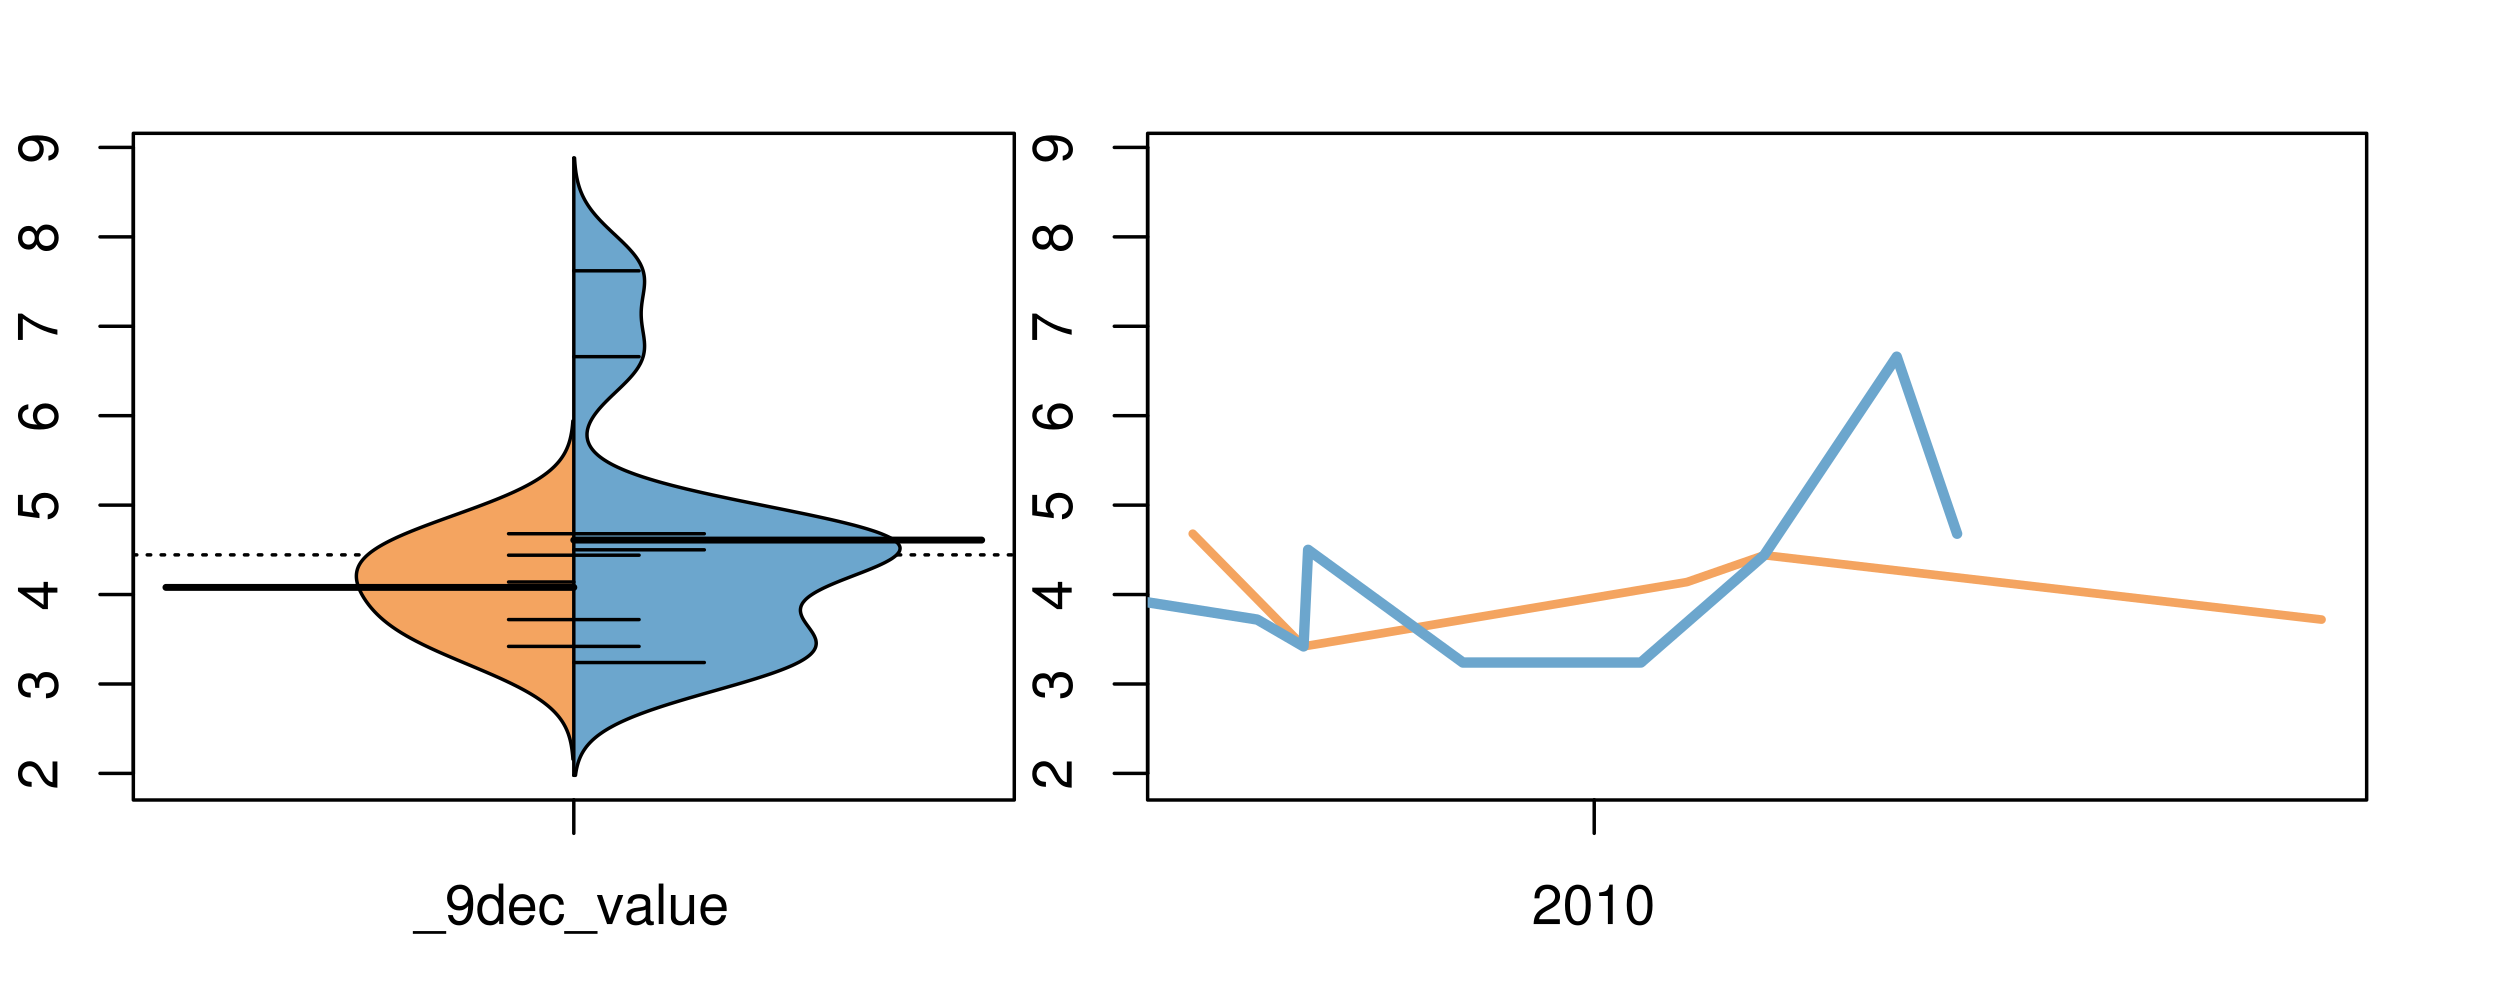 <?xml version="1.0" encoding="UTF-8"?>
<svg xmlns="http://www.w3.org/2000/svg" xmlns:xlink="http://www.w3.org/1999/xlink" width="540pt" height="216pt" viewBox="0 0 540 216" version="1.1">
<defs>
<g>
<symbol overflow="visible" id="glyph0-0">
<path style="stroke:none;" d="M -1.047 -6.078 L -1.047 -1.594 C -1.734 -1.703 -2.188 -2.094 -2.797 -3.125 L -3.438 -4.328 C -4.094 -5.516 -4.969 -6.125 -6.016 -6.125 C -6.719 -6.125 -7.375 -5.844 -7.844 -5.344 C -8.297 -4.844 -8.516 -4.219 -8.516 -3.406 C -8.516 -2.328 -8.125 -1.531 -7.406 -1.062 C -6.953 -0.75 -6.422 -0.625 -5.562 -0.594 L -5.562 -1.656 C -6.125 -1.688 -6.484 -1.766 -6.75 -1.906 C -7.266 -2.188 -7.578 -2.734 -7.578 -3.375 C -7.578 -4.328 -6.906 -5.047 -5.984 -5.047 C -5.312 -5.047 -4.734 -4.656 -4.312 -3.906 L -3.688 -2.797 C -2.672 -1.016 -1.875 -0.5 0 -0.406 L 0 -6.078 Z M -1.047 -6.078 "/>
</symbol>
<symbol overflow="visible" id="glyph0-1">
<path style="stroke:none;" d="M -3.906 -2.656 L -3.906 -3.234 C -3.906 -4.391 -3.391 -4.984 -2.359 -4.984 C -1.297 -4.984 -0.656 -4.328 -0.656 -3.234 C -0.656 -2.078 -1.234 -1.516 -2.469 -1.438 L -2.469 -0.391 C -1.781 -0.438 -1.344 -0.547 -0.953 -0.75 C -0.141 -1.188 0.281 -2.031 0.281 -3.188 C 0.281 -4.938 -0.766 -6.078 -2.375 -6.078 C -3.453 -6.078 -4.062 -5.656 -4.406 -4.625 C -4.719 -5.422 -5.312 -5.812 -6.172 -5.812 C -7.625 -5.812 -8.516 -4.844 -8.516 -3.234 C -8.516 -1.516 -7.578 -0.594 -5.766 -0.562 L -5.766 -1.625 C -6.281 -1.625 -6.562 -1.688 -6.828 -1.812 C -7.297 -2.047 -7.578 -2.578 -7.578 -3.234 C -7.578 -4.172 -7.031 -4.734 -6.125 -4.734 C -5.531 -4.734 -5.172 -4.531 -4.984 -4.062 C -4.859 -3.766 -4.812 -3.391 -4.797 -2.656 Z M -3.906 -2.656 "/>
</symbol>
<symbol overflow="visible" id="glyph0-2">
<path style="stroke:none;" d="M -2.047 -3.922 L 0 -3.922 L 0 -4.984 L -2.047 -4.984 L -2.047 -6.234 L -2.984 -6.234 L -2.984 -4.984 L -8.516 -4.984 L -8.516 -4.203 L -3.156 -0.344 L -2.047 -0.344 Z M -2.984 -3.922 L -2.984 -1.266 L -6.703 -3.922 Z M -2.984 -3.922 "/>
</symbol>
<symbol overflow="visible" id="glyph0-3">
<path style="stroke:none;" d="M -8.516 -5.719 L -8.516 -1.312 L -3.875 -0.688 L -3.875 -1.656 C -4.469 -2.141 -4.672 -2.562 -4.672 -3.219 C -4.672 -4.359 -3.891 -5.078 -2.625 -5.078 C -1.406 -5.078 -0.656 -4.375 -0.656 -3.219 C -0.656 -2.297 -1.125 -1.734 -2.094 -1.469 L -2.094 -0.422 C -1.391 -0.562 -1.062 -0.688 -0.75 -0.938 C -0.094 -1.422 0.281 -2.281 0.281 -3.234 C 0.281 -4.953 -0.969 -6.156 -2.766 -6.156 C -4.453 -6.156 -5.609 -5.047 -5.609 -3.406 C -5.609 -2.812 -5.453 -2.328 -5.094 -1.844 L -7.469 -2.172 L -7.469 -5.719 Z M -8.516 -5.719 "/>
</symbol>
<symbol overflow="visible" id="glyph0-4">
<path style="stroke:none;" d="M -6.281 -5.969 C -7.688 -5.766 -8.516 -4.859 -8.516 -3.562 C -8.516 -2.625 -8.047 -1.781 -7.297 -1.281 C -6.469 -0.75 -5.422 -0.516 -3.875 -0.516 C -2.453 -0.516 -1.531 -0.734 -0.781 -1.234 C -0.094 -1.688 0.281 -2.438 0.281 -3.375 C 0.281 -4.984 -0.922 -6.156 -2.594 -6.156 C -4.172 -6.156 -5.297 -5.078 -5.297 -3.547 C -5.297 -2.719 -4.969 -2.047 -4.344 -1.594 C -6.422 -1.609 -7.578 -2.281 -7.578 -3.484 C -7.578 -4.234 -7.109 -4.75 -6.281 -4.922 Z M -4.359 -3.422 C -4.359 -4.438 -3.641 -5.078 -2.516 -5.078 C -1.438 -5.078 -0.656 -4.359 -0.656 -3.391 C -0.656 -2.406 -1.469 -1.656 -2.562 -1.656 C -3.625 -1.656 -4.359 -2.375 -4.359 -3.422 Z M -4.359 -3.422 "/>
</symbol>
<symbol overflow="visible" id="glyph0-5">
<path style="stroke:none;" d="M -8.516 -6.234 L -8.516 -0.547 L -7.469 -0.547 L -7.469 -5.141 C -4.578 -3.125 -2.797 -2.297 0 -1.656 L 0 -2.781 C -2.719 -3.25 -5.062 -4.312 -7.625 -6.234 Z M -8.516 -6.234 "/>
</symbol>
<symbol overflow="visible" id="glyph0-6">
<path style="stroke:none;" d="M -4.469 -4.688 C -5 -5.562 -5.438 -5.859 -6.234 -5.859 C -7.578 -5.859 -8.516 -4.812 -8.516 -3.297 C -8.516 -1.797 -7.578 -0.75 -6.234 -0.75 C -5.453 -0.75 -5.016 -1.031 -4.469 -1.891 C -4.016 -0.922 -3.297 -0.438 -2.359 -0.438 C -0.797 -0.438 0.281 -1.625 0.281 -3.297 C 0.281 -4.984 -0.797 -6.156 -2.359 -6.156 C -3.297 -6.156 -4.016 -5.672 -4.469 -4.688 Z M -7.578 -3.297 C -7.578 -4.203 -7.047 -4.781 -6.219 -4.781 C -5.422 -4.781 -4.891 -4.188 -4.891 -3.297 C -4.891 -2.406 -5.422 -1.828 -6.234 -1.828 C -7.047 -1.828 -7.578 -2.406 -7.578 -3.297 Z M -4.016 -3.297 C -4.016 -4.359 -3.344 -5.078 -2.344 -5.078 C -1.328 -5.078 -0.656 -4.359 -0.656 -3.281 C -0.656 -2.25 -1.344 -1.531 -2.344 -1.531 C -3.344 -1.531 -4.016 -2.25 -4.016 -3.297 Z M -4.016 -3.297 "/>
</symbol>
<symbol overflow="visible" id="glyph0-7">
<path style="stroke:none;" d="M -1.938 -0.641 C -0.547 -0.844 0.281 -1.75 0.281 -3.047 C 0.281 -3.984 -0.188 -4.844 -0.938 -5.328 C -1.766 -5.875 -2.812 -6.109 -4.359 -6.109 C -5.781 -6.109 -6.703 -5.891 -7.453 -5.391 C -8.141 -4.922 -8.516 -4.172 -8.516 -3.234 C -8.516 -1.625 -7.312 -0.453 -5.641 -0.453 C -4.062 -0.453 -2.938 -1.531 -2.938 -3.078 C -2.938 -3.875 -3.234 -4.469 -3.891 -5.016 C -1.812 -5 -0.656 -4.328 -0.656 -3.125 C -0.656 -2.375 -1.125 -1.859 -1.938 -1.688 Z M -7.578 -3.234 C -7.578 -4.219 -6.766 -4.953 -5.656 -4.953 C -4.625 -4.953 -3.875 -4.219 -3.875 -3.188 C -3.875 -2.172 -4.578 -1.531 -5.719 -1.531 C -6.797 -1.531 -7.578 -2.25 -7.578 -3.234 Z M -7.578 -3.234 "/>
</symbol>
<symbol overflow="visible" id="glyph0-8">
<path style="stroke:none;" d="M -8.75 -5.938 L -8.75 -4.938 L -5.5 -4.938 C -6.125 -4.531 -6.469 -3.859 -6.469 -3.016 C -6.469 -1.375 -5.156 -0.312 -3.156 -0.312 C -1.031 -0.312 0.281 -1.359 0.281 -3.047 C 0.281 -3.906 -0.047 -4.516 -0.828 -5.047 L 0 -5.047 L 0 -5.938 Z M -5.531 -3.188 C -5.531 -4.266 -4.578 -4.938 -3.078 -4.938 C -1.625 -4.938 -0.656 -4.25 -0.656 -3.188 C -0.656 -2.094 -1.625 -1.359 -3.094 -1.359 C -4.562 -1.359 -5.531 -2.094 -5.531 -3.188 Z M -5.531 -3.188 "/>
</symbol>
<symbol overflow="visible" id="glyph0-9">
<path style="stroke:none;" d="M -6.281 -3.094 L -6.281 -2.047 L -7.266 -2.047 C -7.688 -2.047 -7.906 -2.297 -7.906 -2.75 C -7.906 -2.828 -7.906 -2.875 -7.891 -3.094 L -8.719 -3.094 C -8.766 -2.875 -8.781 -2.734 -8.781 -2.531 C -8.781 -1.609 -8.25 -1.062 -7.359 -1.062 L -6.281 -1.062 L -6.281 -0.219 L -5.469 -0.219 L -5.469 -1.062 L 0 -1.062 L 0 -2.047 L -5.469 -2.047 L -5.469 -3.094 Z M -6.281 -3.094 "/>
</symbol>
<symbol overflow="visible" id="glyph0-10">
<path style="stroke:none;" d="M 1.516 -6.938 L 1.516 0.266 L 2.109 0.266 L 2.109 -6.938 Z M 1.516 -6.938 "/>
</symbol>
<symbol overflow="visible" id="glyph0-11">
<path style="stroke:none;" d="M -6.469 -3.266 C -6.469 -1.5 -5.203 -0.438 -3.094 -0.438 C -0.984 -0.438 0.281 -1.484 0.281 -3.281 C 0.281 -5.047 -0.984 -6.125 -3.047 -6.125 C -5.219 -6.125 -6.469 -5.078 -6.469 -3.266 Z M -5.547 -3.281 C -5.547 -4.406 -4.625 -5.078 -3.062 -5.078 C -1.578 -5.078 -0.641 -4.375 -0.641 -3.281 C -0.641 -2.156 -1.578 -1.469 -3.094 -1.469 C -4.609 -1.469 -5.547 -2.156 -5.547 -3.281 Z M -5.547 -3.281 "/>
</symbol>
<symbol overflow="visible" id="glyph0-12">
<path style="stroke:none;" d="M -8.75 -1.828 L -8.75 -0.812 L 0 -0.812 L 0 -1.828 Z M -8.75 -1.828 "/>
</symbol>
<symbol overflow="visible" id="glyph0-13">
<path style="stroke:none;" d="M -1.25 -2.297 L -1.25 -1.047 L 0 -1.047 L 0 -2.297 Z M -1.25 -2.297 "/>
</symbol>
<symbol overflow="visible" id="glyph0-14">
<path style="stroke:none;" d="M 0 -3.422 L -6.281 -5.828 L -6.281 -4.703 L -1.188 -2.922 L -6.281 -1.25 L -6.281 -0.125 L 0 -2.328 Z M 0 -3.422 "/>
</symbol>
<symbol overflow="visible" id="glyph0-15">
<path style="stroke:none;" d="M -0.594 -6.422 C -0.562 -6.312 -0.562 -6.266 -0.562 -6.203 C -0.562 -5.859 -0.75 -5.656 -1.062 -5.656 L -4.75 -5.656 C -5.875 -5.656 -6.469 -4.844 -6.469 -3.297 C -6.469 -2.391 -6.203 -1.625 -5.734 -1.219 C -5.406 -0.922 -5.047 -0.797 -4.422 -0.781 L -4.422 -1.781 C -5.203 -1.875 -5.547 -2.328 -5.547 -3.266 C -5.547 -4.156 -5.203 -4.672 -4.609 -4.672 L -4.344 -4.672 C -3.922 -4.672 -3.75 -4.422 -3.641 -3.625 C -3.469 -2.203 -3.422 -1.984 -3.266 -1.609 C -2.969 -0.875 -2.406 -0.5 -1.578 -0.5 C -0.438 -0.5 0.281 -1.297 0.281 -2.562 C 0.281 -3.359 0 -4 -0.641 -4.703 C -0.016 -4.781 0.281 -5.094 0.281 -5.734 C 0.281 -5.938 0.25 -6.094 0.172 -6.422 Z M -1.984 -4.672 C -1.641 -4.672 -1.438 -4.578 -1.156 -4.266 C -0.797 -3.859 -0.594 -3.375 -0.594 -2.781 C -0.594 -2 -0.969 -1.547 -1.609 -1.547 C -2.266 -1.547 -2.609 -1.984 -2.766 -3.062 C -2.906 -4.109 -2.953 -4.328 -3.109 -4.672 Z M -1.984 -4.672 "/>
</symbol>
<symbol overflow="visible" id="glyph0-16">
<path style="stroke:none;" d="M 0 -5.781 L -6.281 -5.781 L -6.281 -4.781 L -2.719 -4.781 C -1.438 -4.781 -0.594 -4.109 -0.594 -3.078 C -0.594 -2.281 -1.078 -1.781 -1.844 -1.781 L -6.281 -1.781 L -6.281 -0.781 L -1.438 -0.781 C -0.391 -0.781 0.281 -1.562 0.281 -2.781 C 0.281 -3.703 -0.047 -4.297 -0.875 -4.891 L 0 -4.891 Z M 0 -5.781 "/>
</symbol>
<symbol overflow="visible" id="glyph0-17">
<path style="stroke:none;" d="M -2.812 -6.156 C -3.766 -6.156 -4.344 -6.078 -4.812 -5.906 C -5.844 -5.5 -6.469 -4.531 -6.469 -3.359 C -6.469 -1.609 -5.125 -0.484 -3.062 -0.484 C -1 -0.484 0.281 -1.578 0.281 -3.344 C 0.281 -4.781 -0.547 -5.766 -1.906 -6.031 L -1.906 -5.016 C -1.078 -4.734 -0.641 -4.172 -0.641 -3.375 C -0.641 -2.734 -0.938 -2.203 -1.469 -1.859 C -1.828 -1.625 -2.188 -1.531 -2.812 -1.531 Z M -3.625 -1.547 C -4.781 -1.625 -5.547 -2.344 -5.547 -3.344 C -5.547 -4.328 -4.734 -5.094 -3.703 -5.094 C -3.672 -5.094 -3.641 -5.094 -3.625 -5.078 Z M -3.625 -1.547 "/>
</symbol>
<symbol overflow="visible" id="glyph1-0">
<path style="stroke:none;" d="M 6.938 1.516 L -0.266 1.516 L -0.266 2.109 L 6.938 2.109 Z M 6.938 1.516 "/>
</symbol>
<symbol overflow="visible" id="glyph1-1">
<path style="stroke:none;" d="M 0.641 -1.938 C 0.844 -0.547 1.75 0.281 3.047 0.281 C 3.984 0.281 4.844 -0.188 5.328 -0.938 C 5.875 -1.766 6.109 -2.812 6.109 -4.359 C 6.109 -5.781 5.891 -6.703 5.391 -7.453 C 4.922 -8.141 4.172 -8.516 3.234 -8.516 C 1.625 -8.516 0.453 -7.312 0.453 -5.641 C 0.453 -4.062 1.531 -2.938 3.078 -2.938 C 3.875 -2.938 4.469 -3.234 5.016 -3.891 C 5 -1.812 4.328 -0.656 3.125 -0.656 C 2.375 -0.656 1.859 -1.125 1.688 -1.938 Z M 3.234 -7.578 C 4.219 -7.578 4.953 -6.766 4.953 -5.656 C 4.953 -4.625 4.219 -3.875 3.188 -3.875 C 2.172 -3.875 1.531 -4.578 1.531 -5.719 C 1.531 -6.797 2.25 -7.578 3.234 -7.578 Z M 3.234 -7.578 "/>
</symbol>
<symbol overflow="visible" id="glyph1-2">
<path style="stroke:none;" d="M 5.938 -8.75 L 4.938 -8.75 L 4.938 -5.5 C 4.531 -6.125 3.859 -6.469 3.016 -6.469 C 1.375 -6.469 0.312 -5.156 0.312 -3.156 C 0.312 -1.031 1.359 0.281 3.047 0.281 C 3.906 0.281 4.516 -0.047 5.047 -0.828 L 5.047 0 L 5.938 0 Z M 3.188 -5.531 C 4.266 -5.531 4.938 -4.578 4.938 -3.078 C 4.938 -1.625 4.25 -0.656 3.188 -0.656 C 2.094 -0.656 1.359 -1.625 1.359 -3.094 C 1.359 -4.562 2.094 -5.531 3.188 -5.531 Z M 3.188 -5.531 "/>
</symbol>
<symbol overflow="visible" id="glyph1-3">
<path style="stroke:none;" d="M 6.156 -2.812 C 6.156 -3.766 6.078 -4.344 5.906 -4.812 C 5.5 -5.844 4.531 -6.469 3.359 -6.469 C 1.609 -6.469 0.484 -5.125 0.484 -3.062 C 0.484 -1 1.578 0.281 3.344 0.281 C 4.781 0.281 5.766 -0.547 6.031 -1.906 L 5.016 -1.906 C 4.734 -1.078 4.172 -0.641 3.375 -0.641 C 2.734 -0.641 2.203 -0.938 1.859 -1.469 C 1.625 -1.828 1.531 -2.188 1.531 -2.812 Z M 1.547 -3.625 C 1.625 -4.781 2.344 -5.547 3.344 -5.547 C 4.328 -5.547 5.094 -4.734 5.094 -3.703 C 5.094 -3.672 5.094 -3.641 5.078 -3.625 Z M 1.547 -3.625 "/>
</symbol>
<symbol overflow="visible" id="glyph1-4">
<path style="stroke:none;" d="M 5.656 -4.172 C 5.609 -4.781 5.469 -5.188 5.234 -5.531 C 4.797 -6.125 4.047 -6.469 3.172 -6.469 C 1.469 -6.469 0.375 -5.125 0.375 -3.031 C 0.375 -1.016 1.453 0.281 3.156 0.281 C 4.656 0.281 5.609 -0.625 5.719 -2.156 L 4.719 -2.156 C 4.547 -1.156 4.031 -0.641 3.188 -0.641 C 2.078 -0.641 1.422 -1.547 1.422 -3.031 C 1.422 -4.609 2.062 -5.547 3.156 -5.547 C 4 -5.547 4.531 -5.047 4.641 -4.172 Z M 5.656 -4.172 "/>
</symbol>
<symbol overflow="visible" id="glyph1-5">
<path style="stroke:none;" d="M 3.422 0 L 5.828 -6.281 L 4.703 -6.281 L 2.922 -1.188 L 1.25 -6.281 L 0.125 -6.281 L 2.328 0 Z M 3.422 0 "/>
</symbol>
<symbol overflow="visible" id="glyph1-6">
<path style="stroke:none;" d="M 6.422 -0.594 C 6.312 -0.562 6.266 -0.562 6.203 -0.562 C 5.859 -0.562 5.656 -0.75 5.656 -1.062 L 5.656 -4.75 C 5.656 -5.875 4.844 -6.469 3.297 -6.469 C 2.391 -6.469 1.625 -6.203 1.219 -5.734 C 0.922 -5.406 0.797 -5.047 0.781 -4.422 L 1.781 -4.422 C 1.875 -5.203 2.328 -5.547 3.266 -5.547 C 4.156 -5.547 4.672 -5.203 4.672 -4.609 L 4.672 -4.344 C 4.672 -3.922 4.422 -3.75 3.625 -3.641 C 2.203 -3.469 1.984 -3.422 1.609 -3.266 C 0.875 -2.969 0.5 -2.406 0.5 -1.578 C 0.5 -0.438 1.297 0.281 2.562 0.281 C 3.359 0.281 4 0 4.703 -0.641 C 4.781 -0.016 5.094 0.281 5.734 0.281 C 5.938 0.281 6.094 0.25 6.422 0.172 Z M 4.672 -1.984 C 4.672 -1.641 4.578 -1.438 4.266 -1.156 C 3.859 -0.797 3.375 -0.594 2.781 -0.594 C 2 -0.594 1.547 -0.969 1.547 -1.609 C 1.547 -2.266 1.984 -2.609 3.062 -2.766 C 4.109 -2.906 4.328 -2.953 4.672 -3.109 Z M 4.672 -1.984 "/>
</symbol>
<symbol overflow="visible" id="glyph1-7">
<path style="stroke:none;" d="M 1.828 -8.75 L 0.812 -8.75 L 0.812 0 L 1.828 0 Z M 1.828 -8.75 "/>
</symbol>
<symbol overflow="visible" id="glyph1-8">
<path style="stroke:none;" d="M 5.781 0 L 5.781 -6.281 L 4.781 -6.281 L 4.781 -2.719 C 4.781 -1.438 4.109 -0.594 3.078 -0.594 C 2.281 -0.594 1.781 -1.078 1.781 -1.844 L 1.781 -6.281 L 0.781 -6.281 L 0.781 -1.438 C 0.781 -0.391 1.562 0.281 2.781 0.281 C 3.703 0.281 4.297 -0.047 4.891 -0.875 L 4.891 0 Z M 5.781 0 "/>
</symbol>
<symbol overflow="visible" id="glyph1-9">
<path style="stroke:none;" d="M 6.078 -1.047 L 1.594 -1.047 C 1.703 -1.734 2.094 -2.188 3.125 -2.797 L 4.328 -3.438 C 5.516 -4.094 6.125 -4.969 6.125 -6.016 C 6.125 -6.719 5.844 -7.375 5.344 -7.844 C 4.844 -8.297 4.219 -8.516 3.406 -8.516 C 2.328 -8.516 1.531 -8.125 1.062 -7.406 C 0.75 -6.953 0.625 -6.422 0.594 -5.562 L 1.656 -5.562 C 1.688 -6.125 1.766 -6.484 1.906 -6.75 C 2.188 -7.266 2.734 -7.578 3.375 -7.578 C 4.328 -7.578 5.047 -6.906 5.047 -5.984 C 5.047 -5.312 4.656 -4.734 3.906 -4.312 L 2.797 -3.688 C 1.016 -2.672 0.5 -1.875 0.406 0 L 6.078 0 Z M 6.078 -1.047 "/>
</symbol>
<symbol overflow="visible" id="glyph1-10">
<path style="stroke:none;" d="M 3.297 -8.516 C 2.516 -8.516 1.781 -8.156 1.344 -7.578 C 0.797 -6.828 0.516 -5.688 0.516 -4.109 C 0.516 -1.25 1.469 0.281 3.297 0.281 C 5.094 0.281 6.078 -1.25 6.078 -4.047 C 6.078 -5.703 5.812 -6.797 5.25 -7.578 C 4.812 -8.172 4.109 -8.516 3.297 -8.516 Z M 3.297 -7.578 C 4.438 -7.578 5 -6.422 5 -4.141 C 5 -1.734 4.453 -0.594 3.281 -0.594 C 2.156 -0.594 1.594 -1.781 1.594 -4.109 C 1.594 -6.438 2.156 -7.578 3.297 -7.578 Z M 3.297 -7.578 "/>
</symbol>
<symbol overflow="visible" id="glyph1-11">
<path style="stroke:none;" d="M 3.109 -6.062 L 3.109 0 L 4.156 0 L 4.156 -8.516 L 3.469 -8.516 C 3.094 -7.203 2.859 -7.016 1.219 -6.812 L 1.219 -6.062 Z M 3.109 -6.062 "/>
</symbol>
</g>
<clipPath id="clip1">
  <path d="M 28.801 28.801 L 220.086 28.801 L 220.086 173.801 L 28.801 173.801 Z M 28.801 28.801 "/>
</clipPath>
<clipPath id="clip2">
  <path d="M 247.887 28.801 L 512.199 28.801 L 512.199 173.801 L 247.887 173.801 Z M 247.887 28.801 "/>
</clipPath>
<clipPath id="clip3">
  <path d="M 233.484 14.398 L 526.598 14.398 L 526.598 188.199 L 233.484 188.199 Z M 233.484 14.398 "/>
</clipPath>
<clipPath id="clip4">
  <path d="M 247.887 28.801 L 512.199 28.801 L 512.199 173.801 L 247.887 173.801 Z M 247.887 28.801 "/>
</clipPath>
</defs>
<g id="surface71">
<path style="fill:none;stroke-width:0.75;stroke-linecap:round;stroke-linejoin:round;stroke:rgb(0%,0%,0%);stroke-opacity:1;stroke-miterlimit:10;" d="M 28.801 172.801 L 219.086 172.801 L 219.086 28.801 L 28.801 28.801 L 28.801 172.801 "/>
<path style="fill:none;stroke-width:0.75;stroke-linecap:round;stroke-linejoin:round;stroke:rgb(0%,0%,0%);stroke-opacity:1;stroke-miterlimit:10;" d="M 28.801 167.051 L 28.801 31.844 "/>
<path style="fill:none;stroke-width:0.75;stroke-linecap:round;stroke-linejoin:round;stroke:rgb(0%,0%,0%);stroke-opacity:1;stroke-miterlimit:10;" d="M 28.801 167.051 L 21.602 167.051 "/>
<path style="fill:none;stroke-width:0.75;stroke-linecap:round;stroke-linejoin:round;stroke:rgb(0%,0%,0%);stroke-opacity:1;stroke-miterlimit:10;" d="M 28.801 147.738 L 21.602 147.738 "/>
<path style="fill:none;stroke-width:0.75;stroke-linecap:round;stroke-linejoin:round;stroke:rgb(0%,0%,0%);stroke-opacity:1;stroke-miterlimit:10;" d="M 28.801 128.422 L 21.602 128.422 "/>
<path style="fill:none;stroke-width:0.75;stroke-linecap:round;stroke-linejoin:round;stroke:rgb(0%,0%,0%);stroke-opacity:1;stroke-miterlimit:10;" d="M 28.801 109.105 L 21.602 109.105 "/>
<path style="fill:none;stroke-width:0.75;stroke-linecap:round;stroke-linejoin:round;stroke:rgb(0%,0%,0%);stroke-opacity:1;stroke-miterlimit:10;" d="M 28.801 89.789 L 21.602 89.789 "/>
<path style="fill:none;stroke-width:0.75;stroke-linecap:round;stroke-linejoin:round;stroke:rgb(0%,0%,0%);stroke-opacity:1;stroke-miterlimit:10;" d="M 28.801 70.477 L 21.602 70.477 "/>
<path style="fill:none;stroke-width:0.75;stroke-linecap:round;stroke-linejoin:round;stroke:rgb(0%,0%,0%);stroke-opacity:1;stroke-miterlimit:10;" d="M 28.801 51.16 L 21.602 51.16 "/>
<path style="fill:none;stroke-width:0.75;stroke-linecap:round;stroke-linejoin:round;stroke:rgb(0%,0%,0%);stroke-opacity:1;stroke-miterlimit:10;" d="M 28.801 31.844 L 21.602 31.844 "/>
<g style="fill:rgb(0%,0%,0%);fill-opacity:1;">
  <use xlink:href="#glyph0-0" x="12.396" y="170.551"/>
</g>
<g style="fill:rgb(0%,0%,0%);fill-opacity:1;">
  <use xlink:href="#glyph0-1" x="12.396" y="151.238"/>
</g>
<g style="fill:rgb(0%,0%,0%);fill-opacity:1;">
  <use xlink:href="#glyph0-2" x="12.396" y="131.922"/>
</g>
<g style="fill:rgb(0%,0%,0%);fill-opacity:1;">
  <use xlink:href="#glyph0-3" x="12.396" y="112.605"/>
</g>
<g style="fill:rgb(0%,0%,0%);fill-opacity:1;">
  <use xlink:href="#glyph0-4" x="12.396" y="93.289"/>
</g>
<g style="fill:rgb(0%,0%,0%);fill-opacity:1;">
  <use xlink:href="#glyph0-5" x="12.396" y="73.977"/>
</g>
<g style="fill:rgb(0%,0%,0%);fill-opacity:1;">
  <use xlink:href="#glyph0-6" x="12.396" y="54.66"/>
</g>
<g style="fill:rgb(0%,0%,0%);fill-opacity:1;">
  <use xlink:href="#glyph0-7" x="12.396" y="35.344"/>
</g>
<path style="fill:none;stroke-width:0.75;stroke-linecap:round;stroke-linejoin:round;stroke:rgb(0%,0%,0%);stroke-opacity:1;stroke-miterlimit:10;" d="M 123.941 172.801 L 123.941 172.801 "/>
<path style="fill:none;stroke-width:0.75;stroke-linecap:round;stroke-linejoin:round;stroke:rgb(0%,0%,0%);stroke-opacity:1;stroke-miterlimit:10;" d="M 123.941 172.801 L 123.941 180 "/>
<g style="fill:rgb(0%,0%,0%);fill-opacity:1;">
  <use xlink:href="#glyph1-0" x="89.441" y="199.596"/>
  <use xlink:href="#glyph1-1" x="96.113" y="199.596"/>
  <use xlink:href="#glyph1-2" x="102.785" y="199.596"/>
  <use xlink:href="#glyph1-3" x="109.457" y="199.596"/>
  <use xlink:href="#glyph1-4" x="116.129" y="199.596"/>
  <use xlink:href="#glyph1-0" x="122.129" y="199.596"/>
  <use xlink:href="#glyph1-5" x="128.801" y="199.596"/>
  <use xlink:href="#glyph1-6" x="134.801" y="199.596"/>
  <use xlink:href="#glyph1-7" x="141.473" y="199.596"/>
  <use xlink:href="#glyph1-8" x="144.137" y="199.596"/>
  <use xlink:href="#glyph1-3" x="150.809" y="199.596"/>
</g>
<g clip-path="url(#clip1)" clip-rule="nonzero">
<path style="fill:none;stroke-width:0.75;stroke-linecap:round;stroke-linejoin:round;stroke:rgb(0%,0%,0%);stroke-opacity:1;stroke-dasharray:0.75,2.25;stroke-miterlimit:10;" d="M 28.801 119.852 L 219.086 119.852 "/>
<path style=" stroke:none;fill-rule:nonzero;fill:rgb(95.686%,64.314%,37.647%);fill-opacity:1;" d="M 123.941 90.922 L 123.742 90.922 L 123.73 91.062 L 123.707 91.352 L 123.695 91.492 L 123.68 91.637 L 123.668 91.777 L 123.637 92.066 L 123.621 92.207 L 123.602 92.352 L 123.586 92.492 L 123.547 92.781 L 123.527 92.922 L 123.508 93.066 L 123.484 93.207 L 123.438 93.496 L 123.41 93.637 L 123.383 93.781 L 123.355 93.922 L 123.328 94.066 L 123.297 94.211 L 123.266 94.352 L 123.234 94.496 L 123.199 94.637 L 123.129 94.926 L 123.09 95.066 L 123.051 95.211 L 123.008 95.355 L 122.965 95.496 L 122.922 95.641 L 122.875 95.781 L 122.828 95.926 L 122.777 96.07 L 122.723 96.211 L 122.672 96.355 L 122.613 96.496 L 122.496 96.785 L 122.434 96.926 L 122.371 97.07 L 122.301 97.211 L 122.234 97.355 L 122.16 97.5 L 122.09 97.641 L 122.012 97.785 L 121.934 97.926 L 121.852 98.07 L 121.766 98.215 L 121.68 98.355 L 121.59 98.5 L 121.496 98.641 L 121.301 98.93 L 121.199 99.07 L 121.094 99.215 L 120.984 99.355 L 120.875 99.5 L 120.758 99.645 L 120.641 99.785 L 120.391 100.074 L 120.262 100.215 L 120.129 100.359 L 119.992 100.5 L 119.855 100.645 L 119.711 100.789 L 119.562 100.93 L 119.41 101.074 L 119.254 101.215 L 119.098 101.359 L 118.934 101.504 L 118.766 101.645 L 118.594 101.789 L 118.418 101.93 L 118.238 102.074 L 118.055 102.219 L 117.863 102.359 L 117.672 102.504 L 117.473 102.645 L 117.273 102.789 L 117.066 102.934 L 116.855 103.074 L 116.641 103.219 L 116.422 103.359 L 116.199 103.504 L 115.969 103.648 L 115.738 103.789 L 115.5 103.934 L 115.258 104.074 L 115.008 104.219 L 114.762 104.363 L 114.504 104.504 L 114.242 104.648 L 113.977 104.793 L 113.707 104.934 L 113.434 105.078 L 113.156 105.219 L 112.875 105.363 L 112.586 105.508 L 112.293 105.648 L 112 105.793 L 111.699 105.934 L 111.395 106.078 L 111.086 106.223 L 110.773 106.363 L 110.457 106.508 L 110.133 106.648 L 109.809 106.793 L 109.48 106.938 L 109.148 107.078 L 108.809 107.223 L 108.469 107.363 L 108.125 107.508 L 107.777 107.652 L 107.426 107.793 L 107.074 107.938 L 106.715 108.078 L 106.355 108.223 L 105.992 108.367 L 105.625 108.508 L 105.254 108.652 L 104.883 108.793 L 104.133 109.082 L 103.754 109.223 L 102.988 109.512 L 102.602 109.652 L 102.215 109.797 L 101.824 109.938 L 101.434 110.082 L 101.039 110.227 L 100.648 110.367 L 100.254 110.512 L 99.859 110.652 L 99.461 110.797 L 99.066 110.941 L 98.668 111.082 L 98.27 111.227 L 97.871 111.367 L 97.477 111.512 L 97.078 111.656 L 96.68 111.797 L 96.285 111.941 L 95.887 112.082 L 95.098 112.371 L 94.707 112.512 L 94.316 112.656 L 93.926 112.797 L 93.535 112.941 L 93.148 113.086 L 92.766 113.227 L 92.383 113.371 L 92.004 113.512 L 91.625 113.656 L 91.25 113.801 L 90.879 113.941 L 90.508 114.086 L 90.141 114.23 L 89.777 114.371 L 89.418 114.516 L 89.062 114.656 L 88.359 114.945 L 88.016 115.086 L 87.676 115.23 L 87.336 115.371 L 87.004 115.516 L 86.676 115.66 L 86.352 115.801 L 86.031 115.945 L 85.719 116.086 L 85.41 116.23 L 85.105 116.375 L 84.805 116.516 L 84.512 116.66 L 84.223 116.801 L 83.938 116.945 L 83.66 117.09 L 83.387 117.23 L 83.121 117.375 L 82.859 117.516 L 82.602 117.66 L 82.352 117.805 L 82.105 117.945 L 81.867 118.09 L 81.633 118.23 L 81.406 118.375 L 81.188 118.52 L 80.969 118.66 L 80.555 118.949 L 80.359 119.09 L 80.164 119.234 L 79.98 119.375 L 79.801 119.52 L 79.629 119.664 L 79.461 119.805 L 79.297 119.949 L 79.141 120.09 L 78.992 120.234 L 78.848 120.379 L 78.711 120.52 L 78.578 120.664 L 78.449 120.805 L 78.215 121.094 L 78.105 121.234 L 78 121.379 L 77.902 121.52 L 77.809 121.664 L 77.723 121.809 L 77.637 121.949 L 77.562 122.094 L 77.488 122.234 L 77.422 122.379 L 77.359 122.523 L 77.305 122.664 L 77.25 122.809 L 77.203 122.949 L 77.125 123.238 L 77.09 123.379 L 77.062 123.523 L 77.039 123.668 L 77.016 123.809 L 77 123.953 L 76.988 124.094 L 76.98 124.238 L 76.977 124.383 L 76.977 124.523 L 76.98 124.668 L 76.988 124.809 L 77 124.953 L 77.016 125.098 L 77.031 125.238 L 77.055 125.383 L 77.078 125.523 L 77.105 125.668 L 77.137 125.812 L 77.172 125.953 L 77.211 126.098 L 77.246 126.238 L 77.293 126.383 L 77.336 126.527 L 77.387 126.668 L 77.438 126.812 L 77.492 126.953 L 77.547 127.098 L 77.605 127.242 L 77.668 127.383 L 77.73 127.527 L 77.797 127.668 L 77.863 127.812 L 77.934 127.957 L 78.008 128.098 L 78.156 128.387 L 78.238 128.527 L 78.32 128.672 L 78.402 128.812 L 78.574 129.102 L 78.664 129.242 L 78.758 129.387 L 78.852 129.527 L 78.945 129.672 L 79.043 129.816 L 79.145 129.957 L 79.246 130.102 L 79.352 130.242 L 79.562 130.531 L 79.676 130.672 L 79.785 130.816 L 79.902 130.957 L 80.016 131.102 L 80.137 131.246 L 80.258 131.387 L 80.383 131.531 L 80.508 131.672 L 80.766 131.961 L 80.898 132.102 L 81.035 132.246 L 81.172 132.387 L 81.312 132.531 L 81.457 132.676 L 81.602 132.816 L 81.75 132.961 L 81.902 133.105 L 82.055 133.246 L 82.211 133.391 L 82.371 133.531 L 82.699 133.82 L 82.867 133.961 L 83.039 134.105 L 83.215 134.246 L 83.391 134.391 L 83.57 134.535 L 83.754 134.676 L 83.941 134.82 L 84.133 134.961 L 84.324 135.105 L 84.523 135.25 L 84.723 135.391 L 84.926 135.535 L 85.133 135.676 L 85.555 135.965 L 85.773 136.105 L 85.992 136.25 L 86.219 136.391 L 86.445 136.535 L 86.676 136.68 L 86.91 136.82 L 87.148 136.965 L 87.391 137.105 L 87.633 137.25 L 87.883 137.395 L 88.133 137.535 L 88.648 137.824 L 88.91 137.965 L 89.176 138.109 L 89.445 138.25 L 89.715 138.395 L 89.992 138.539 L 90.27 138.68 L 90.551 138.824 L 90.836 138.965 L 91.121 139.109 L 91.414 139.254 L 91.707 139.395 L 92.004 139.539 L 92.305 139.68 L 92.605 139.824 L 92.91 139.969 L 93.219 140.109 L 93.527 140.254 L 93.84 140.395 L 94.152 140.539 L 94.473 140.684 L 94.789 140.824 L 95.113 140.969 L 95.434 141.109 L 95.762 141.254 L 96.086 141.398 L 96.418 141.539 L 96.746 141.684 L 97.078 141.824 L 97.41 141.969 L 97.746 142.113 L 98.082 142.254 L 98.754 142.543 L 99.094 142.684 L 99.434 142.828 L 99.773 142.969 L 100.453 143.258 L 100.793 143.398 L 101.133 143.543 L 101.473 143.684 L 101.816 143.828 L 102.156 143.973 L 102.496 144.113 L 102.836 144.258 L 103.172 144.398 L 103.512 144.543 L 103.848 144.688 L 104.184 144.828 L 104.52 144.973 L 104.852 145.113 L 105.516 145.402 L 105.844 145.543 L 106.176 145.688 L 106.5 145.828 L 106.824 145.973 L 107.145 146.117 L 107.465 146.258 L 107.785 146.402 L 108.102 146.543 L 108.414 146.688 L 108.723 146.832 L 109.031 146.973 L 109.34 147.117 L 109.641 147.262 L 109.941 147.402 L 110.238 147.547 L 110.535 147.688 L 111.113 147.977 L 111.398 148.117 L 111.68 148.262 L 111.961 148.402 L 112.508 148.691 L 112.773 148.832 L 113.039 148.977 L 113.301 149.117 L 113.816 149.406 L 114.066 149.547 L 114.312 149.691 L 114.555 149.832 L 114.797 149.977 L 115.031 150.121 L 115.266 150.262 L 115.492 150.406 L 115.719 150.547 L 115.938 150.691 L 116.152 150.836 L 116.367 150.977 L 116.574 151.121 L 116.781 151.262 L 117.18 151.551 L 117.375 151.691 L 117.75 151.98 L 117.93 152.121 L 118.109 152.266 L 118.285 152.406 L 118.457 152.551 L 118.625 152.695 L 118.785 152.836 L 118.949 152.98 L 119.102 153.121 L 119.258 153.266 L 119.406 153.41 L 119.551 153.551 L 119.691 153.695 L 119.832 153.836 L 120.098 154.125 L 120.227 154.266 L 120.352 154.41 L 120.473 154.551 L 120.594 154.695 L 120.711 154.84 L 120.82 154.98 L 120.93 155.125 L 121.035 155.266 L 121.141 155.41 L 121.242 155.555 L 121.34 155.695 L 121.434 155.84 L 121.527 155.98 L 121.613 156.125 L 121.703 156.27 L 121.785 156.41 L 121.867 156.555 L 121.945 156.699 L 122.023 156.84 L 122.098 156.984 L 122.168 157.125 L 122.238 157.27 L 122.305 157.414 L 122.371 157.555 L 122.434 157.699 L 122.496 157.84 L 122.551 157.984 L 122.609 158.129 L 122.664 158.27 L 122.719 158.414 L 122.77 158.555 L 122.863 158.844 L 122.91 158.984 L 122.953 159.129 L 122.996 159.27 L 123.039 159.414 L 123.078 159.559 L 123.117 159.699 L 123.152 159.844 L 123.188 159.984 L 123.219 160.129 L 123.254 160.273 L 123.285 160.414 L 123.316 160.559 L 123.344 160.699 L 123.398 160.988 L 123.422 161.129 L 123.469 161.418 L 123.492 161.559 L 123.516 161.703 L 123.535 161.844 L 123.574 162.133 L 123.59 162.273 L 123.609 162.418 L 123.625 162.559 L 123.656 162.848 L 123.672 162.988 L 123.684 163.133 L 123.699 163.273 L 123.723 163.562 L 123.734 163.703 L 123.746 163.848 L 123.754 163.988 L 123.941 163.988 Z M 123.941 90.922 "/>
<path style="fill:none;stroke-width:0.75;stroke-linecap:round;stroke-linejoin:round;stroke:rgb(0%,0%,0%);stroke-opacity:1;stroke-miterlimit:10;" d="M 123.941 90.922 L 123.742 90.922 L 123.73 91.062 L 123.707 91.352 L 123.695 91.492 L 123.68 91.637 L 123.668 91.777 L 123.637 92.066 L 123.621 92.207 L 123.602 92.352 L 123.586 92.492 L 123.547 92.781 L 123.527 92.922 L 123.508 93.066 L 123.484 93.207 L 123.438 93.496 L 123.41 93.637 L 123.383 93.781 L 123.355 93.922 L 123.328 94.066 L 123.297 94.211 L 123.266 94.352 L 123.234 94.496 L 123.199 94.637 L 123.129 94.926 L 123.09 95.066 L 123.051 95.211 L 123.008 95.355 L 122.965 95.496 L 122.922 95.641 L 122.875 95.781 L 122.828 95.926 L 122.777 96.07 L 122.723 96.211 L 122.672 96.355 L 122.613 96.496 L 122.496 96.785 L 122.434 96.926 L 122.371 97.07 L 122.301 97.211 L 122.234 97.355 L 122.16 97.5 L 122.09 97.641 L 122.012 97.785 L 121.934 97.926 L 121.852 98.07 L 121.766 98.215 L 121.68 98.355 L 121.59 98.5 L 121.496 98.641 L 121.301 98.93 L 121.199 99.07 L 121.094 99.215 L 120.984 99.355 L 120.875 99.5 L 120.758 99.645 L 120.641 99.785 L 120.391 100.074 L 120.262 100.215 L 120.129 100.359 L 119.992 100.5 L 119.855 100.645 L 119.711 100.789 L 119.562 100.93 L 119.41 101.074 L 119.254 101.215 L 119.098 101.359 L 118.934 101.504 L 118.766 101.645 L 118.594 101.789 L 118.418 101.93 L 118.238 102.074 L 118.055 102.219 L 117.863 102.359 L 117.672 102.504 L 117.473 102.645 L 117.273 102.789 L 117.066 102.934 L 116.855 103.074 L 116.641 103.219 L 116.422 103.359 L 116.199 103.504 L 115.969 103.648 L 115.738 103.789 L 115.5 103.934 L 115.258 104.074 L 115.008 104.219 L 114.762 104.363 L 114.504 104.504 L 114.242 104.648 L 113.977 104.793 L 113.707 104.934 L 113.434 105.078 L 113.156 105.219 L 112.875 105.363 L 112.586 105.508 L 112.293 105.648 L 112 105.793 L 111.699 105.934 L 111.395 106.078 L 111.086 106.223 L 110.773 106.363 L 110.457 106.508 L 110.133 106.648 L 109.809 106.793 L 109.48 106.938 L 109.148 107.078 L 108.809 107.223 L 108.469 107.363 L 108.125 107.508 L 107.777 107.652 L 107.426 107.793 L 107.074 107.938 L 106.715 108.078 L 106.355 108.223 L 105.992 108.367 L 105.625 108.508 L 105.254 108.652 L 104.883 108.793 L 104.133 109.082 L 103.754 109.223 L 102.988 109.512 L 102.602 109.652 L 102.215 109.797 L 101.824 109.938 L 101.434 110.082 L 101.039 110.227 L 100.648 110.367 L 100.254 110.512 L 99.859 110.652 L 99.461 110.797 L 99.066 110.941 L 98.668 111.082 L 98.27 111.227 L 97.871 111.367 L 97.477 111.512 L 97.078 111.656 L 96.68 111.797 L 96.285 111.941 L 95.887 112.082 L 95.098 112.371 L 94.707 112.512 L 94.316 112.656 L 93.926 112.797 L 93.535 112.941 L 93.148 113.086 L 92.766 113.227 L 92.383 113.371 L 92.004 113.512 L 91.625 113.656 L 91.25 113.801 L 90.879 113.941 L 90.508 114.086 L 90.141 114.23 L 89.777 114.371 L 89.418 114.516 L 89.062 114.656 L 88.359 114.945 L 88.016 115.086 L 87.676 115.23 L 87.336 115.371 L 87.004 115.516 L 86.676 115.66 L 86.352 115.801 L 86.031 115.945 L 85.719 116.086 L 85.41 116.23 L 85.105 116.375 L 84.805 116.516 L 84.512 116.66 L 84.223 116.801 L 83.938 116.945 L 83.66 117.09 L 83.387 117.23 L 83.121 117.375 L 82.859 117.516 L 82.602 117.66 L 82.352 117.805 L 82.105 117.945 L 81.867 118.09 L 81.633 118.23 L 81.406 118.375 L 81.188 118.52 L 80.969 118.66 L 80.555 118.949 L 80.359 119.09 L 80.164 119.234 L 79.98 119.375 L 79.801 119.52 L 79.629 119.664 L 79.461 119.805 L 79.297 119.949 L 79.141 120.09 L 78.992 120.234 L 78.848 120.379 L 78.711 120.52 L 78.578 120.664 L 78.449 120.805 L 78.215 121.094 L 78.105 121.234 L 78 121.379 L 77.902 121.52 L 77.809 121.664 L 77.723 121.809 L 77.637 121.949 L 77.562 122.094 L 77.488 122.234 L 77.422 122.379 L 77.359 122.523 L 77.305 122.664 L 77.25 122.809 L 77.203 122.949 L 77.125 123.238 L 77.09 123.379 L 77.062 123.523 L 77.039 123.668 L 77.016 123.809 L 77 123.953 L 76.988 124.094 L 76.98 124.238 L 76.977 124.383 L 76.977 124.523 L 76.98 124.668 L 76.988 124.809 L 77 124.953 L 77.016 125.098 L 77.031 125.238 L 77.055 125.383 L 77.078 125.523 L 77.105 125.668 L 77.137 125.812 L 77.172 125.953 L 77.211 126.098 L 77.246 126.238 L 77.293 126.383 L 77.336 126.527 L 77.387 126.668 L 77.438 126.812 L 77.492 126.953 L 77.547 127.098 L 77.605 127.242 L 77.668 127.383 L 77.73 127.527 L 77.797 127.668 L 77.863 127.812 L 77.934 127.957 L 78.008 128.098 L 78.156 128.387 L 78.238 128.527 L 78.32 128.672 L 78.402 128.812 L 78.574 129.102 L 78.664 129.242 L 78.758 129.387 L 78.852 129.527 L 78.945 129.672 L 79.043 129.816 L 79.145 129.957 L 79.246 130.102 L 79.352 130.242 L 79.562 130.531 L 79.676 130.672 L 79.785 130.816 L 79.902 130.957 L 80.016 131.102 L 80.137 131.246 L 80.258 131.387 L 80.383 131.531 L 80.508 131.672 L 80.766 131.961 L 80.898 132.102 L 81.035 132.246 L 81.172 132.387 L 81.312 132.531 L 81.457 132.676 L 81.602 132.816 L 81.75 132.961 L 81.902 133.105 L 82.055 133.246 L 82.211 133.391 L 82.371 133.531 L 82.699 133.82 L 82.867 133.961 L 83.039 134.105 L 83.215 134.246 L 83.391 134.391 L 83.57 134.535 L 83.754 134.676 L 83.941 134.82 L 84.133 134.961 L 84.324 135.105 L 84.523 135.25 L 84.723 135.391 L 84.926 135.535 L 85.133 135.676 L 85.555 135.965 L 85.773 136.105 L 85.992 136.25 L 86.219 136.391 L 86.445 136.535 L 86.676 136.68 L 86.91 136.82 L 87.148 136.965 L 87.391 137.105 L 87.633 137.25 L 87.883 137.395 L 88.133 137.535 L 88.648 137.824 L 88.91 137.965 L 89.176 138.109 L 89.445 138.25 L 89.715 138.395 L 89.992 138.539 L 90.27 138.68 L 90.551 138.824 L 90.836 138.965 L 91.121 139.109 L 91.414 139.254 L 91.707 139.395 L 92.004 139.539 L 92.305 139.68 L 92.605 139.824 L 92.91 139.969 L 93.219 140.109 L 93.527 140.254 L 93.84 140.395 L 94.152 140.539 L 94.473 140.684 L 94.789 140.824 L 95.113 140.969 L 95.434 141.109 L 95.762 141.254 L 96.086 141.398 L 96.418 141.539 L 96.746 141.684 L 97.078 141.824 L 97.41 141.969 L 97.746 142.113 L 98.082 142.254 L 98.754 142.543 L 99.094 142.684 L 99.434 142.828 L 99.773 142.969 L 100.453 143.258 L 100.793 143.398 L 101.133 143.543 L 101.473 143.684 L 101.816 143.828 L 102.156 143.973 L 102.496 144.113 L 102.836 144.258 L 103.172 144.398 L 103.512 144.543 L 103.848 144.688 L 104.184 144.828 L 104.52 144.973 L 104.852 145.113 L 105.516 145.402 L 105.844 145.543 L 106.176 145.688 L 106.5 145.828 L 106.824 145.973 L 107.145 146.117 L 107.465 146.258 L 107.785 146.402 L 108.102 146.543 L 108.414 146.688 L 108.723 146.832 L 109.031 146.973 L 109.34 147.117 L 109.641 147.262 L 109.941 147.402 L 110.238 147.547 L 110.535 147.688 L 111.113 147.977 L 111.398 148.117 L 111.68 148.262 L 111.961 148.402 L 112.508 148.691 L 112.773 148.832 L 113.039 148.977 L 113.301 149.117 L 113.816 149.406 L 114.066 149.547 L 114.312 149.691 L 114.555 149.832 L 114.797 149.977 L 115.031 150.121 L 115.266 150.262 L 115.492 150.406 L 115.719 150.547 L 115.938 150.691 L 116.152 150.836 L 116.367 150.977 L 116.574 151.121 L 116.781 151.262 L 117.18 151.551 L 117.375 151.691 L 117.75 151.98 L 117.93 152.121 L 118.109 152.266 L 118.285 152.406 L 118.457 152.551 L 118.625 152.695 L 118.785 152.836 L 118.949 152.98 L 119.102 153.121 L 119.258 153.266 L 119.406 153.41 L 119.551 153.551 L 119.691 153.695 L 119.832 153.836 L 120.098 154.125 L 120.227 154.266 L 120.352 154.41 L 120.473 154.551 L 120.594 154.695 L 120.711 154.84 L 120.82 154.98 L 120.93 155.125 L 121.035 155.266 L 121.141 155.41 L 121.242 155.555 L 121.34 155.695 L 121.434 155.84 L 121.527 155.98 L 121.613 156.125 L 121.703 156.27 L 121.785 156.41 L 121.867 156.555 L 121.945 156.699 L 122.023 156.84 L 122.098 156.984 L 122.168 157.125 L 122.238 157.27 L 122.305 157.414 L 122.371 157.555 L 122.434 157.699 L 122.496 157.84 L 122.551 157.984 L 122.609 158.129 L 122.664 158.27 L 122.719 158.414 L 122.77 158.555 L 122.863 158.844 L 122.91 158.984 L 122.953 159.129 L 122.996 159.27 L 123.039 159.414 L 123.078 159.559 L 123.117 159.699 L 123.152 159.844 L 123.188 159.984 L 123.219 160.129 L 123.254 160.273 L 123.285 160.414 L 123.316 160.559 L 123.344 160.699 L 123.398 160.988 L 123.422 161.129 L 123.469 161.418 L 123.492 161.559 L 123.516 161.703 L 123.535 161.844 L 123.574 162.133 L 123.59 162.273 L 123.609 162.418 L 123.625 162.559 L 123.656 162.848 L 123.672 162.988 L 123.684 163.133 L 123.699 163.273 L 123.723 163.562 L 123.734 163.703 L 123.746 163.848 L 123.754 163.988 L 123.941 163.988 "/>
<path style=" stroke:none;fill-rule:nonzero;fill:rgb(42.353%,65.098%,80.392%);fill-opacity:1;" d="M 123.941 167.465 L 124.301 167.465 L 124.336 167.207 L 124.375 166.945 L 124.418 166.684 L 124.465 166.422 L 124.516 166.16 L 124.57 165.902 L 124.695 165.379 L 124.844 164.855 L 124.926 164.598 L 125.016 164.336 L 125.113 164.074 L 125.215 163.812 L 125.324 163.555 L 125.445 163.293 L 125.57 163.031 L 125.707 162.77 L 125.855 162.508 L 126.008 162.25 L 126.176 161.988 L 126.355 161.727 L 126.543 161.465 L 126.742 161.203 L 126.961 160.945 L 127.184 160.684 L 127.426 160.422 L 127.684 160.16 L 127.949 159.898 L 128.234 159.641 L 128.535 159.379 L 128.852 159.117 L 129.184 158.855 L 129.539 158.594 L 129.906 158.336 L 130.289 158.074 L 130.695 157.812 L 131.121 157.551 L 131.559 157.289 L 132.027 157.031 L 132.508 156.77 L 133.004 156.508 L 133.531 156.246 L 134.074 155.984 L 134.633 155.727 L 135.219 155.465 L 135.824 155.203 L 136.441 154.941 L 137.094 154.68 L 137.758 154.422 L 138.438 154.16 L 139.145 153.898 L 139.867 153.637 L 140.602 153.375 L 141.367 153.117 L 142.145 152.855 L 142.934 152.594 L 143.746 152.332 L 144.57 152.07 L 145.406 151.812 L 146.258 151.551 L 147.121 151.289 L 147.996 151.027 L 148.883 150.766 L 149.777 150.508 L 150.676 150.246 L 151.582 149.984 L 153.41 149.461 L 154.324 149.203 L 155.242 148.941 L 157.07 148.418 L 157.977 148.156 L 158.879 147.898 L 159.773 147.637 L 160.656 147.375 L 161.531 147.113 L 162.391 146.852 L 163.234 146.594 L 164.062 146.332 L 164.875 146.07 L 165.668 145.809 L 166.441 145.551 L 167.191 145.289 L 167.914 145.027 L 168.617 144.766 L 169.293 144.504 L 169.938 144.246 L 170.559 143.984 L 171.152 143.723 L 171.707 143.461 L 172.238 143.199 L 172.742 142.941 L 173.203 142.68 L 173.637 142.418 L 174.039 142.156 L 174.402 141.895 L 174.734 141.637 L 175.039 141.375 L 175.301 141.113 L 175.535 140.852 L 175.742 140.59 L 175.906 140.332 L 176.043 140.07 L 176.156 139.809 L 176.23 139.547 L 176.277 139.285 L 176.305 139.027 L 176.297 138.766 L 176.266 138.504 L 176.219 138.242 L 176.141 137.98 L 176.043 137.723 L 175.934 137.461 L 175.801 137.199 L 175.656 136.938 L 175.504 136.676 L 175.332 136.418 L 175.156 136.156 L 174.973 135.895 L 174.598 135.371 L 174.406 135.113 L 174.219 134.852 L 174.035 134.59 L 173.859 134.328 L 173.691 134.066 L 173.535 133.809 L 173.387 133.547 L 173.258 133.285 L 173.148 133.023 L 173.051 132.762 L 172.977 132.504 L 172.926 132.242 L 172.891 131.98 L 172.887 131.719 L 172.914 131.457 L 172.961 131.199 L 173.035 130.938 L 173.148 130.676 L 173.281 130.414 L 173.449 130.152 L 173.656 129.895 L 173.883 129.633 L 174.145 129.371 L 174.445 129.109 L 174.77 128.848 L 175.129 128.59 L 175.523 128.328 L 175.941 128.066 L 176.387 127.805 L 176.867 127.547 L 177.371 127.285 L 177.895 127.023 L 178.453 126.762 L 179.027 126.5 L 179.621 126.242 L 180.238 125.98 L 180.867 125.719 L 181.512 125.457 L 182.172 125.195 L 182.836 124.938 L 183.508 124.676 L 184.184 124.414 L 184.863 124.152 L 185.539 123.891 L 186.211 123.633 L 186.875 123.371 L 187.531 123.109 L 188.168 122.848 L 188.793 122.586 L 189.402 122.328 L 189.984 122.066 L 190.543 121.805 L 191.078 121.543 L 191.574 121.281 L 192.043 121.023 L 192.48 120.762 L 192.871 120.5 L 193.223 120.238 L 193.543 119.977 L 193.805 119.719 L 194.023 119.457 L 194.207 119.195 L 194.324 118.934 L 194.391 118.672 L 194.418 118.414 L 194.383 118.152 L 194.285 117.891 L 194.152 117.629 L 193.949 117.367 L 193.688 117.109 L 193.383 116.848 L 193.016 116.586 L 192.582 116.324 L 192.113 116.062 L 191.578 115.805 L 190.984 115.543 L 190.352 115.281 L 189.66 115.02 L 188.91 114.758 L 188.125 114.5 L 187.289 114.238 L 186.398 113.977 L 185.477 113.715 L 184.512 113.453 L 183.496 113.195 L 182.457 112.934 L 181.383 112.672 L 180.266 112.41 L 179.125 112.148 L 177.961 111.891 L 176.766 111.629 L 175.555 111.367 L 174.324 111.105 L 173.07 110.844 L 171.805 110.586 L 170.531 110.324 L 169.246 110.062 L 167.957 109.801 L 166.664 109.543 L 165.367 109.281 L 162.781 108.758 L 161.496 108.496 L 160.223 108.238 L 158.953 107.977 L 157.699 107.715 L 156.461 107.453 L 155.23 107.191 L 154.027 106.934 L 152.84 106.672 L 151.668 106.41 L 150.527 106.148 L 149.406 105.887 L 148.305 105.629 L 147.234 105.367 L 146.191 105.105 L 145.168 104.844 L 144.184 104.582 L 143.223 104.324 L 142.285 104.062 L 141.383 103.801 L 140.512 103.539 L 139.664 103.277 L 138.855 103.02 L 138.074 102.758 L 137.316 102.496 L 136.598 102.234 L 135.906 101.973 L 135.242 101.715 L 134.609 101.453 L 134.008 101.191 L 133.43 100.93 L 132.883 100.668 L 132.367 100.41 L 131.875 100.148 L 131.41 99.887 L 130.973 99.625 L 130.559 99.363 L 130.172 99.105 L 129.812 98.844 L 129.469 98.582 L 129.152 98.32 L 128.863 98.059 L 128.59 97.801 L 128.34 97.539 L 128.117 97.277 L 127.906 97.016 L 127.715 96.754 L 127.551 96.496 L 127.398 96.234 L 127.262 95.973 L 127.152 95.711 L 127.051 95.449 L 126.969 95.191 L 126.906 94.93 L 126.855 94.668 L 126.816 94.406 L 126.801 94.145 L 126.793 93.887 L 126.797 93.625 L 126.82 93.363 L 126.855 93.102 L 126.898 92.84 L 126.961 92.582 L 127.035 92.32 L 127.117 92.059 L 127.215 91.797 L 127.32 91.539 L 127.434 91.277 L 127.566 91.016 L 127.703 90.754 L 127.852 90.492 L 128.008 90.234 L 128.176 89.973 L 128.352 89.711 L 128.539 89.449 L 128.734 89.188 L 128.934 88.93 L 129.145 88.668 L 129.359 88.406 L 129.586 88.145 L 129.816 87.883 L 130.051 87.625 L 130.293 87.363 L 130.543 87.102 L 130.797 86.84 L 131.055 86.578 L 131.316 86.32 L 131.578 86.059 L 132.117 85.535 L 132.391 85.273 L 132.664 85.016 L 133.211 84.492 L 133.488 84.23 L 133.762 83.969 L 134.031 83.711 L 134.57 83.188 L 135.094 82.664 L 135.348 82.406 L 135.598 82.145 L 135.844 81.883 L 136.086 81.621 L 136.316 81.359 L 136.543 81.102 L 136.762 80.84 L 136.973 80.578 L 137.176 80.316 L 137.371 80.055 L 137.555 79.797 L 137.73 79.535 L 137.898 79.273 L 138.051 79.012 L 138.199 78.75 L 138.34 78.492 L 138.461 78.23 L 138.578 77.969 L 138.688 77.707 L 138.781 77.445 L 138.867 77.188 L 138.945 76.926 L 139.012 76.664 L 139.066 76.402 L 139.117 76.141 L 139.152 75.883 L 139.184 75.621 L 139.207 75.359 L 139.219 75.098 L 139.227 74.836 L 139.227 74.578 L 139.219 74.316 L 139.188 73.793 L 139.16 73.531 L 139.133 73.273 L 139.102 73.012 L 139.066 72.75 L 139.027 72.488 L 138.988 72.23 L 138.949 71.969 L 138.82 71.184 L 138.781 70.926 L 138.738 70.664 L 138.703 70.402 L 138.664 70.141 L 138.633 69.879 L 138.602 69.621 L 138.574 69.359 L 138.551 69.098 L 138.531 68.836 L 138.516 68.574 L 138.504 68.316 L 138.496 68.055 L 138.496 67.531 L 138.5 67.27 L 138.512 67.012 L 138.527 66.75 L 138.547 66.488 L 138.57 66.227 L 138.598 65.965 L 138.625 65.707 L 138.695 65.184 L 138.773 64.66 L 138.812 64.402 L 138.941 63.617 L 138.98 63.355 L 139.02 63.098 L 139.059 62.836 L 139.129 62.312 L 139.156 62.051 L 139.18 61.793 L 139.199 61.531 L 139.215 61.27 L 139.223 61.008 L 139.227 60.746 L 139.219 60.488 L 139.207 60.227 L 139.188 59.965 L 139.16 59.703 L 139.121 59.441 L 139.074 59.184 L 139.02 58.922 L 138.957 58.66 L 138.879 58.398 L 138.797 58.137 L 138.703 57.879 L 138.598 57.617 L 138.48 57.355 L 138.359 57.094 L 138.223 56.832 L 138.074 56.574 L 137.922 56.312 L 137.758 56.051 L 137.582 55.789 L 137.398 55.527 L 137.207 55.27 L 137.004 55.008 L 136.793 54.746 L 136.574 54.484 L 136.348 54.227 L 136.117 53.965 L 135.879 53.703 L 135.633 53.441 L 135.383 53.18 L 134.602 52.398 L 134.332 52.137 L 134.059 51.875 L 133.785 51.617 L 133.512 51.355 L 132.957 50.832 L 132.676 50.57 L 132.398 50.312 L 131.844 49.789 L 131.57 49.527 L 131.301 49.266 L 131.031 49.008 L 130.5 48.484 L 130.242 48.223 L 129.988 47.961 L 129.734 47.703 L 129.488 47.441 L 129.25 47.18 L 128.781 46.656 L 128.559 46.398 L 128.129 45.875 L 127.922 45.613 L 127.723 45.352 L 127.531 45.094 L 127.344 44.832 L 127.164 44.57 L 126.988 44.309 L 126.82 44.047 L 126.66 43.789 L 126.504 43.527 L 126.355 43.266 L 126.215 43.004 L 126.078 42.742 L 125.949 42.484 L 125.824 42.223 L 125.707 41.961 L 125.594 41.699 L 125.488 41.438 L 125.387 41.18 L 125.289 40.918 L 125.199 40.656 L 125.113 40.395 L 125.031 40.133 L 124.957 39.875 L 124.883 39.613 L 124.75 39.09 L 124.691 38.828 L 124.637 38.57 L 124.582 38.309 L 124.488 37.785 L 124.445 37.523 L 124.402 37.266 L 124.332 36.742 L 124.301 36.48 L 124.27 36.223 L 124.242 35.961 L 124.219 35.699 L 124.191 35.438 L 124.172 35.176 L 124.152 34.918 L 124.133 34.656 L 124.102 34.133 L 123.941 34.133 Z M 123.941 167.465 "/>
<path style="fill:none;stroke-width:0.75;stroke-linecap:round;stroke-linejoin:round;stroke:rgb(0%,0%,0%);stroke-opacity:1;stroke-miterlimit:10;" d="M 123.941 167.465 L 124.301 167.465 L 124.336 167.207 L 124.375 166.945 L 124.418 166.684 L 124.465 166.422 L 124.516 166.16 L 124.57 165.902 L 124.695 165.379 L 124.844 164.855 L 124.926 164.598 L 125.016 164.336 L 125.113 164.074 L 125.215 163.812 L 125.324 163.555 L 125.445 163.293 L 125.57 163.031 L 125.707 162.77 L 125.855 162.508 L 126.008 162.25 L 126.176 161.988 L 126.355 161.727 L 126.543 161.465 L 126.742 161.203 L 126.961 160.945 L 127.184 160.684 L 127.426 160.422 L 127.684 160.16 L 127.949 159.898 L 128.234 159.641 L 128.535 159.379 L 128.852 159.117 L 129.184 158.855 L 129.539 158.594 L 129.906 158.336 L 130.289 158.074 L 130.695 157.812 L 131.121 157.551 L 131.559 157.289 L 132.027 157.031 L 132.508 156.77 L 133.004 156.508 L 133.531 156.246 L 134.074 155.984 L 134.633 155.727 L 135.219 155.465 L 135.824 155.203 L 136.441 154.941 L 137.094 154.68 L 137.758 154.422 L 138.438 154.16 L 139.145 153.898 L 139.867 153.637 L 140.602 153.375 L 141.367 153.117 L 142.145 152.855 L 142.934 152.594 L 143.746 152.332 L 144.57 152.07 L 145.406 151.812 L 146.258 151.551 L 147.121 151.289 L 147.996 151.027 L 148.883 150.766 L 149.777 150.508 L 150.676 150.246 L 151.582 149.984 L 153.41 149.461 L 154.324 149.203 L 155.242 148.941 L 157.07 148.418 L 157.977 148.156 L 158.879 147.898 L 159.773 147.637 L 160.656 147.375 L 161.531 147.113 L 162.391 146.852 L 163.234 146.594 L 164.062 146.332 L 164.875 146.07 L 165.668 145.809 L 166.441 145.551 L 167.191 145.289 L 167.914 145.027 L 168.617 144.766 L 169.293 144.504 L 169.938 144.246 L 170.559 143.984 L 171.152 143.723 L 171.707 143.461 L 172.238 143.199 L 172.742 142.941 L 173.203 142.68 L 173.637 142.418 L 174.039 142.156 L 174.402 141.895 L 174.734 141.637 L 175.039 141.375 L 175.301 141.113 L 175.535 140.852 L 175.742 140.59 L 175.906 140.332 L 176.043 140.07 L 176.156 139.809 L 176.23 139.547 L 176.277 139.285 L 176.305 139.027 L 176.297 138.766 L 176.266 138.504 L 176.219 138.242 L 176.141 137.98 L 176.043 137.723 L 175.934 137.461 L 175.801 137.199 L 175.656 136.938 L 175.504 136.676 L 175.332 136.418 L 175.156 136.156 L 174.973 135.895 L 174.598 135.371 L 174.406 135.113 L 174.219 134.852 L 174.035 134.59 L 173.859 134.328 L 173.691 134.066 L 173.535 133.809 L 173.387 133.547 L 173.258 133.285 L 173.148 133.023 L 173.051 132.762 L 172.977 132.504 L 172.926 132.242 L 172.891 131.98 L 172.887 131.719 L 172.914 131.457 L 172.961 131.199 L 173.035 130.938 L 173.148 130.676 L 173.281 130.414 L 173.449 130.152 L 173.656 129.895 L 173.883 129.633 L 174.145 129.371 L 174.445 129.109 L 174.77 128.848 L 175.129 128.59 L 175.523 128.328 L 175.941 128.066 L 176.387 127.805 L 176.867 127.547 L 177.371 127.285 L 177.895 127.023 L 178.453 126.762 L 179.027 126.5 L 179.621 126.242 L 180.238 125.98 L 180.867 125.719 L 181.512 125.457 L 182.172 125.195 L 182.836 124.938 L 183.508 124.676 L 184.184 124.414 L 184.863 124.152 L 185.539 123.891 L 186.211 123.633 L 186.875 123.371 L 187.531 123.109 L 188.168 122.848 L 188.793 122.586 L 189.402 122.328 L 189.984 122.066 L 190.543 121.805 L 191.078 121.543 L 191.574 121.281 L 192.043 121.023 L 192.48 120.762 L 192.871 120.5 L 193.223 120.238 L 193.543 119.977 L 193.805 119.719 L 194.023 119.457 L 194.207 119.195 L 194.324 118.934 L 194.391 118.672 L 194.418 118.414 L 194.383 118.152 L 194.285 117.891 L 194.152 117.629 L 193.949 117.367 L 193.688 117.109 L 193.383 116.848 L 193.016 116.586 L 192.582 116.324 L 192.113 116.062 L 191.578 115.805 L 190.984 115.543 L 190.352 115.281 L 189.66 115.02 L 188.91 114.758 L 188.125 114.5 L 187.289 114.238 L 186.398 113.977 L 185.477 113.715 L 184.512 113.453 L 183.496 113.195 L 182.457 112.934 L 181.383 112.672 L 180.266 112.41 L 179.125 112.148 L 177.961 111.891 L 176.766 111.629 L 175.555 111.367 L 174.324 111.105 L 173.07 110.844 L 171.805 110.586 L 170.531 110.324 L 169.246 110.062 L 167.957 109.801 L 166.664 109.543 L 165.367 109.281 L 162.781 108.758 L 161.496 108.496 L 160.223 108.238 L 158.953 107.977 L 157.699 107.715 L 156.461 107.453 L 155.23 107.191 L 154.027 106.934 L 152.84 106.672 L 151.668 106.41 L 150.527 106.148 L 149.406 105.887 L 148.305 105.629 L 147.234 105.367 L 146.191 105.105 L 145.168 104.844 L 144.184 104.582 L 143.223 104.324 L 142.285 104.062 L 141.383 103.801 L 140.512 103.539 L 139.664 103.277 L 138.855 103.02 L 138.074 102.758 L 137.316 102.496 L 136.598 102.234 L 135.906 101.973 L 135.242 101.715 L 134.609 101.453 L 134.008 101.191 L 133.43 100.93 L 132.883 100.668 L 132.367 100.41 L 131.875 100.148 L 131.41 99.887 L 130.973 99.625 L 130.559 99.363 L 130.172 99.105 L 129.812 98.844 L 129.469 98.582 L 129.152 98.32 L 128.863 98.059 L 128.59 97.801 L 128.34 97.539 L 128.117 97.277 L 127.906 97.016 L 127.715 96.754 L 127.551 96.496 L 127.398 96.234 L 127.262 95.973 L 127.152 95.711 L 127.051 95.449 L 126.969 95.191 L 126.906 94.93 L 126.855 94.668 L 126.816 94.406 L 126.801 94.145 L 126.793 93.887 L 126.797 93.625 L 126.82 93.363 L 126.855 93.102 L 126.898 92.84 L 126.961 92.582 L 127.035 92.32 L 127.117 92.059 L 127.215 91.797 L 127.32 91.539 L 127.434 91.277 L 127.566 91.016 L 127.703 90.754 L 127.852 90.492 L 128.008 90.234 L 128.176 89.973 L 128.352 89.711 L 128.539 89.449 L 128.734 89.188 L 128.934 88.93 L 129.145 88.668 L 129.359 88.406 L 129.586 88.145 L 129.816 87.883 L 130.051 87.625 L 130.293 87.363 L 130.543 87.102 L 130.797 86.84 L 131.055 86.578 L 131.316 86.32 L 131.578 86.059 L 132.117 85.535 L 132.391 85.273 L 132.664 85.016 L 133.211 84.492 L 133.488 84.23 L 133.762 83.969 L 134.031 83.711 L 134.57 83.188 L 135.094 82.664 L 135.348 82.406 L 135.598 82.145 L 135.844 81.883 L 136.086 81.621 L 136.316 81.359 L 136.543 81.102 L 136.762 80.84 L 136.973 80.578 L 137.176 80.316 L 137.371 80.055 L 137.555 79.797 L 137.73 79.535 L 137.898 79.273 L 138.051 79.012 L 138.199 78.75 L 138.34 78.492 L 138.461 78.23 L 138.578 77.969 L 138.688 77.707 L 138.781 77.445 L 138.867 77.188 L 138.945 76.926 L 139.012 76.664 L 139.066 76.402 L 139.117 76.141 L 139.152 75.883 L 139.184 75.621 L 139.207 75.359 L 139.219 75.098 L 139.227 74.836 L 139.227 74.578 L 139.219 74.316 L 139.188 73.793 L 139.16 73.531 L 139.133 73.273 L 139.102 73.012 L 139.066 72.75 L 139.027 72.488 L 138.988 72.23 L 138.949 71.969 L 138.82 71.184 L 138.781 70.926 L 138.738 70.664 L 138.703 70.402 L 138.664 70.141 L 138.633 69.879 L 138.602 69.621 L 138.574 69.359 L 138.551 69.098 L 138.531 68.836 L 138.516 68.574 L 138.504 68.316 L 138.496 68.055 L 138.496 67.531 L 138.5 67.27 L 138.512 67.012 L 138.527 66.75 L 138.547 66.488 L 138.57 66.227 L 138.598 65.965 L 138.625 65.707 L 138.695 65.184 L 138.773 64.66 L 138.812 64.402 L 138.941 63.617 L 138.98 63.355 L 139.02 63.098 L 139.059 62.836 L 139.129 62.312 L 139.156 62.051 L 139.18 61.793 L 139.199 61.531 L 139.215 61.27 L 139.223 61.008 L 139.227 60.746 L 139.219 60.488 L 139.207 60.227 L 139.188 59.965 L 139.16 59.703 L 139.121 59.441 L 139.074 59.184 L 139.02 58.922 L 138.957 58.66 L 138.879 58.398 L 138.797 58.137 L 138.703 57.879 L 138.598 57.617 L 138.48 57.355 L 138.359 57.094 L 138.223 56.832 L 138.074 56.574 L 137.922 56.312 L 137.758 56.051 L 137.582 55.789 L 137.398 55.527 L 137.207 55.27 L 137.004 55.008 L 136.793 54.746 L 136.574 54.484 L 136.348 54.227 L 136.117 53.965 L 135.879 53.703 L 135.633 53.441 L 135.383 53.18 L 134.602 52.398 L 134.332 52.137 L 134.059 51.875 L 133.785 51.617 L 133.512 51.355 L 132.957 50.832 L 132.676 50.57 L 132.398 50.312 L 131.844 49.789 L 131.57 49.527 L 131.301 49.266 L 131.031 49.008 L 130.5 48.484 L 130.242 48.223 L 129.988 47.961 L 129.734 47.703 L 129.488 47.441 L 129.25 47.18 L 128.781 46.656 L 128.559 46.398 L 128.129 45.875 L 127.922 45.613 L 127.723 45.352 L 127.531 45.094 L 127.344 44.832 L 127.164 44.57 L 126.988 44.309 L 126.82 44.047 L 126.66 43.789 L 126.504 43.527 L 126.355 43.266 L 126.215 43.004 L 126.078 42.742 L 125.949 42.484 L 125.824 42.223 L 125.707 41.961 L 125.594 41.699 L 125.488 41.438 L 125.387 41.18 L 125.289 40.918 L 125.199 40.656 L 125.113 40.395 L 125.031 40.133 L 124.957 39.875 L 124.883 39.613 L 124.75 39.09 L 124.691 38.828 L 124.637 38.57 L 124.582 38.309 L 124.488 37.785 L 124.445 37.523 L 124.402 37.266 L 124.332 36.742 L 124.301 36.48 L 124.27 36.223 L 124.242 35.961 L 124.219 35.699 L 124.191 35.438 L 124.172 35.176 L 124.152 34.918 L 124.133 34.656 L 124.102 34.133 L 123.941 34.133 "/>
<path style="fill:none;stroke-width:1.5;stroke-linecap:round;stroke-linejoin:round;stroke:rgb(0%,0%,0%);stroke-opacity:1;stroke-miterlimit:10;" d="M 35.848 126.875 L 123.941 126.875 "/>
<path style="fill:none;stroke-width:1.5;stroke-linecap:round;stroke-linejoin:round;stroke:rgb(0%,0%,0%);stroke-opacity:1;stroke-miterlimit:10;" d="M 123.941 116.656 L 212.039 116.656 "/>
<path style="fill:none;stroke-width:0.75;stroke-linecap:round;stroke-linejoin:round;stroke:rgb(0%,0%,0%);stroke-opacity:1;stroke-miterlimit:10;" d="M 109.848 139.625 L 123.941 139.625 "/>
<path style="fill:none;stroke-width:0.75;stroke-linecap:round;stroke-linejoin:round;stroke:rgb(0%,0%,0%);stroke-opacity:1;stroke-miterlimit:10;" d="M 109.848 133.828 L 123.941 133.828 "/>
<path style="fill:none;stroke-width:0.75;stroke-linecap:round;stroke-linejoin:round;stroke:rgb(0%,0%,0%);stroke-opacity:1;stroke-miterlimit:10;" d="M 109.848 125.719 L 123.941 125.719 "/>
<path style="fill:none;stroke-width:0.75;stroke-linecap:round;stroke-linejoin:round;stroke:rgb(0%,0%,0%);stroke-opacity:1;stroke-miterlimit:10;" d="M 109.848 119.922 L 123.941 119.922 "/>
<path style="fill:none;stroke-width:0.75;stroke-linecap:round;stroke-linejoin:round;stroke:rgb(0%,0%,0%);stroke-opacity:1;stroke-miterlimit:10;" d="M 109.848 115.285 L 123.941 115.285 "/>
<path style="fill:none;stroke-width:0.75;stroke-linecap:round;stroke-linejoin:round;stroke:rgb(0%,0%,0%);stroke-opacity:1;stroke-miterlimit:10;" d="M 123.941 143.102 L 152.133 143.102 "/>
<path style="fill:none;stroke-width:0.75;stroke-linecap:round;stroke-linejoin:round;stroke:rgb(0%,0%,0%);stroke-opacity:1;stroke-miterlimit:10;" d="M 123.941 139.625 L 138.039 139.625 "/>
<path style="fill:none;stroke-width:0.75;stroke-linecap:round;stroke-linejoin:round;stroke:rgb(0%,0%,0%);stroke-opacity:1;stroke-miterlimit:10;" d="M 123.941 133.828 L 138.039 133.828 "/>
<path style="fill:none;stroke-width:0.75;stroke-linecap:round;stroke-linejoin:round;stroke:rgb(0%,0%,0%);stroke-opacity:1;stroke-miterlimit:10;" d="M 123.941 119.922 L 138.039 119.922 "/>
<path style="fill:none;stroke-width:0.75;stroke-linecap:round;stroke-linejoin:round;stroke:rgb(0%,0%,0%);stroke-opacity:1;stroke-miterlimit:10;" d="M 123.941 118.762 L 152.133 118.762 "/>
<path style="fill:none;stroke-width:0.75;stroke-linecap:round;stroke-linejoin:round;stroke:rgb(0%,0%,0%);stroke-opacity:1;stroke-miterlimit:10;" d="M 123.941 115.285 L 152.133 115.285 "/>
<path style="fill:none;stroke-width:0.75;stroke-linecap:round;stroke-linejoin:round;stroke:rgb(0%,0%,0%);stroke-opacity:1;stroke-miterlimit:10;" d="M 123.941 77.043 L 138.039 77.043 "/>
<path style="fill:none;stroke-width:0.75;stroke-linecap:round;stroke-linejoin:round;stroke:rgb(0%,0%,0%);stroke-opacity:1;stroke-miterlimit:10;" d="M 123.941 58.5 L 138.039 58.5 "/>
<path style="fill:none;stroke-width:0.75;stroke-linecap:round;stroke-linejoin:round;stroke:rgb(0%,0%,0%);stroke-opacity:1;stroke-miterlimit:10;" d="M 123.941 167.465 L 123.941 34.133 "/>
</g>
<g clip-path="url(#clip2)" clip-rule="nonzero">
<path style="fill:none;stroke-width:1.875;stroke-linecap:round;stroke-linejoin:round;stroke:rgb(95.686%,64.314%,37.647%);stroke-opacity:1;stroke-miterlimit:10;" d="M 257.637 115.285 L 281.562 139.625 L 364.398 125.719 L 381.059 119.922 L 501.449 133.828 "/>
</g>
<path style="fill:none;stroke-width:0.75;stroke-linecap:round;stroke-linejoin:round;stroke:rgb(0%,0%,0%);stroke-opacity:1;stroke-miterlimit:10;" d="M 344.352 172.801 L 344.352 172.801 "/>
<path style="fill:none;stroke-width:0.75;stroke-linecap:round;stroke-linejoin:round;stroke:rgb(0%,0%,0%);stroke-opacity:1;stroke-miterlimit:10;" d="M 344.352 172.801 L 344.352 180 "/>
<g style="fill:rgb(0%,0%,0%);fill-opacity:1;">
  <use xlink:href="#glyph1-9" x="330.852" y="199.596"/>
  <use xlink:href="#glyph1-10" x="337.523" y="199.596"/>
  <use xlink:href="#glyph1-11" x="344.195" y="199.596"/>
  <use xlink:href="#glyph1-10" x="350.867" y="199.596"/>
</g>
<path style="fill:none;stroke-width:0.75;stroke-linecap:round;stroke-linejoin:round;stroke:rgb(0%,0%,0%);stroke-opacity:1;stroke-miterlimit:10;" d="M 247.887 167.051 L 247.887 31.844 "/>
<path style="fill:none;stroke-width:0.75;stroke-linecap:round;stroke-linejoin:round;stroke:rgb(0%,0%,0%);stroke-opacity:1;stroke-miterlimit:10;" d="M 247.887 167.051 L 240.688 167.051 "/>
<path style="fill:none;stroke-width:0.75;stroke-linecap:round;stroke-linejoin:round;stroke:rgb(0%,0%,0%);stroke-opacity:1;stroke-miterlimit:10;" d="M 247.887 147.738 L 240.688 147.738 "/>
<path style="fill:none;stroke-width:0.75;stroke-linecap:round;stroke-linejoin:round;stroke:rgb(0%,0%,0%);stroke-opacity:1;stroke-miterlimit:10;" d="M 247.887 128.422 L 240.688 128.422 "/>
<path style="fill:none;stroke-width:0.75;stroke-linecap:round;stroke-linejoin:round;stroke:rgb(0%,0%,0%);stroke-opacity:1;stroke-miterlimit:10;" d="M 247.887 109.105 L 240.688 109.105 "/>
<path style="fill:none;stroke-width:0.75;stroke-linecap:round;stroke-linejoin:round;stroke:rgb(0%,0%,0%);stroke-opacity:1;stroke-miterlimit:10;" d="M 247.887 89.789 L 240.688 89.789 "/>
<path style="fill:none;stroke-width:0.75;stroke-linecap:round;stroke-linejoin:round;stroke:rgb(0%,0%,0%);stroke-opacity:1;stroke-miterlimit:10;" d="M 247.887 70.477 L 240.688 70.477 "/>
<path style="fill:none;stroke-width:0.75;stroke-linecap:round;stroke-linejoin:round;stroke:rgb(0%,0%,0%);stroke-opacity:1;stroke-miterlimit:10;" d="M 247.887 51.16 L 240.688 51.16 "/>
<path style="fill:none;stroke-width:0.75;stroke-linecap:round;stroke-linejoin:round;stroke:rgb(0%,0%,0%);stroke-opacity:1;stroke-miterlimit:10;" d="M 247.887 31.844 L 240.688 31.844 "/>
<g style="fill:rgb(0%,0%,0%);fill-opacity:1;">
  <use xlink:href="#glyph0-0" x="231.482" y="170.551"/>
</g>
<g style="fill:rgb(0%,0%,0%);fill-opacity:1;">
  <use xlink:href="#glyph0-1" x="231.482" y="151.238"/>
</g>
<g style="fill:rgb(0%,0%,0%);fill-opacity:1;">
  <use xlink:href="#glyph0-2" x="231.482" y="131.922"/>
</g>
<g style="fill:rgb(0%,0%,0%);fill-opacity:1;">
  <use xlink:href="#glyph0-3" x="231.482" y="112.605"/>
</g>
<g style="fill:rgb(0%,0%,0%);fill-opacity:1;">
  <use xlink:href="#glyph0-4" x="231.482" y="93.289"/>
</g>
<g style="fill:rgb(0%,0%,0%);fill-opacity:1;">
  <use xlink:href="#glyph0-5" x="231.482" y="73.977"/>
</g>
<g style="fill:rgb(0%,0%,0%);fill-opacity:1;">
  <use xlink:href="#glyph0-6" x="231.482" y="54.66"/>
</g>
<g style="fill:rgb(0%,0%,0%);fill-opacity:1;">
  <use xlink:href="#glyph0-7" x="231.482" y="35.344"/>
</g>
<path style="fill:none;stroke-width:0.75;stroke-linecap:round;stroke-linejoin:round;stroke:rgb(0%,0%,0%);stroke-opacity:1;stroke-miterlimit:10;" d="M 247.887 172.801 L 511.199 172.801 L 511.199 28.801 L 247.887 28.801 L 247.887 172.801 "/>
<g clip-path="url(#clip3)" clip-rule="nonzero">
<g style="fill:rgb(0%,0%,0%);fill-opacity:1;">
  <use xlink:href="#glyph0-8" x="202.682" y="138.301"/>
  <use xlink:href="#glyph0-9" x="202.682" y="131.629"/>
  <use xlink:href="#glyph0-10" x="202.682" y="128.293"/>
  <use xlink:href="#glyph0-11" x="202.682" y="121.621"/>
  <use xlink:href="#glyph0-12" x="202.682" y="114.949"/>
  <use xlink:href="#glyph0-8" x="202.682" y="112.285"/>
  <use xlink:href="#glyph0-13" x="202.682" y="105.613"/>
  <use xlink:href="#glyph0-2" x="202.682" y="102.277"/>
  <use xlink:href="#glyph0-13" x="202.682" y="95.605"/>
  <use xlink:href="#glyph0-14" x="202.682" y="92.27"/>
  <use xlink:href="#glyph0-15" x="202.682" y="86.27"/>
  <use xlink:href="#glyph0-12" x="202.682" y="79.598"/>
  <use xlink:href="#glyph0-16" x="202.682" y="76.934"/>
  <use xlink:href="#glyph0-17" x="202.682" y="70.262"/>
</g>
</g>
<g clip-path="url(#clip4)" clip-rule="nonzero">
<path style="fill:none;stroke-width:2.25;stroke-linecap:round;stroke-linejoin:round;stroke:rgb(42.353%,65.098%,80.392%);stroke-opacity:1;stroke-miterlimit:10;" d="M 173.457 58.5 L 175.816 118.762 L 271.566 133.828 L 281.562 139.625 L 282.555 118.762 L 315.977 143.102 L 354.441 143.102 L 381.059 119.922 L 409.695 77.043 L 422.734 115.285 "/>
</g>
</g>
</svg>
